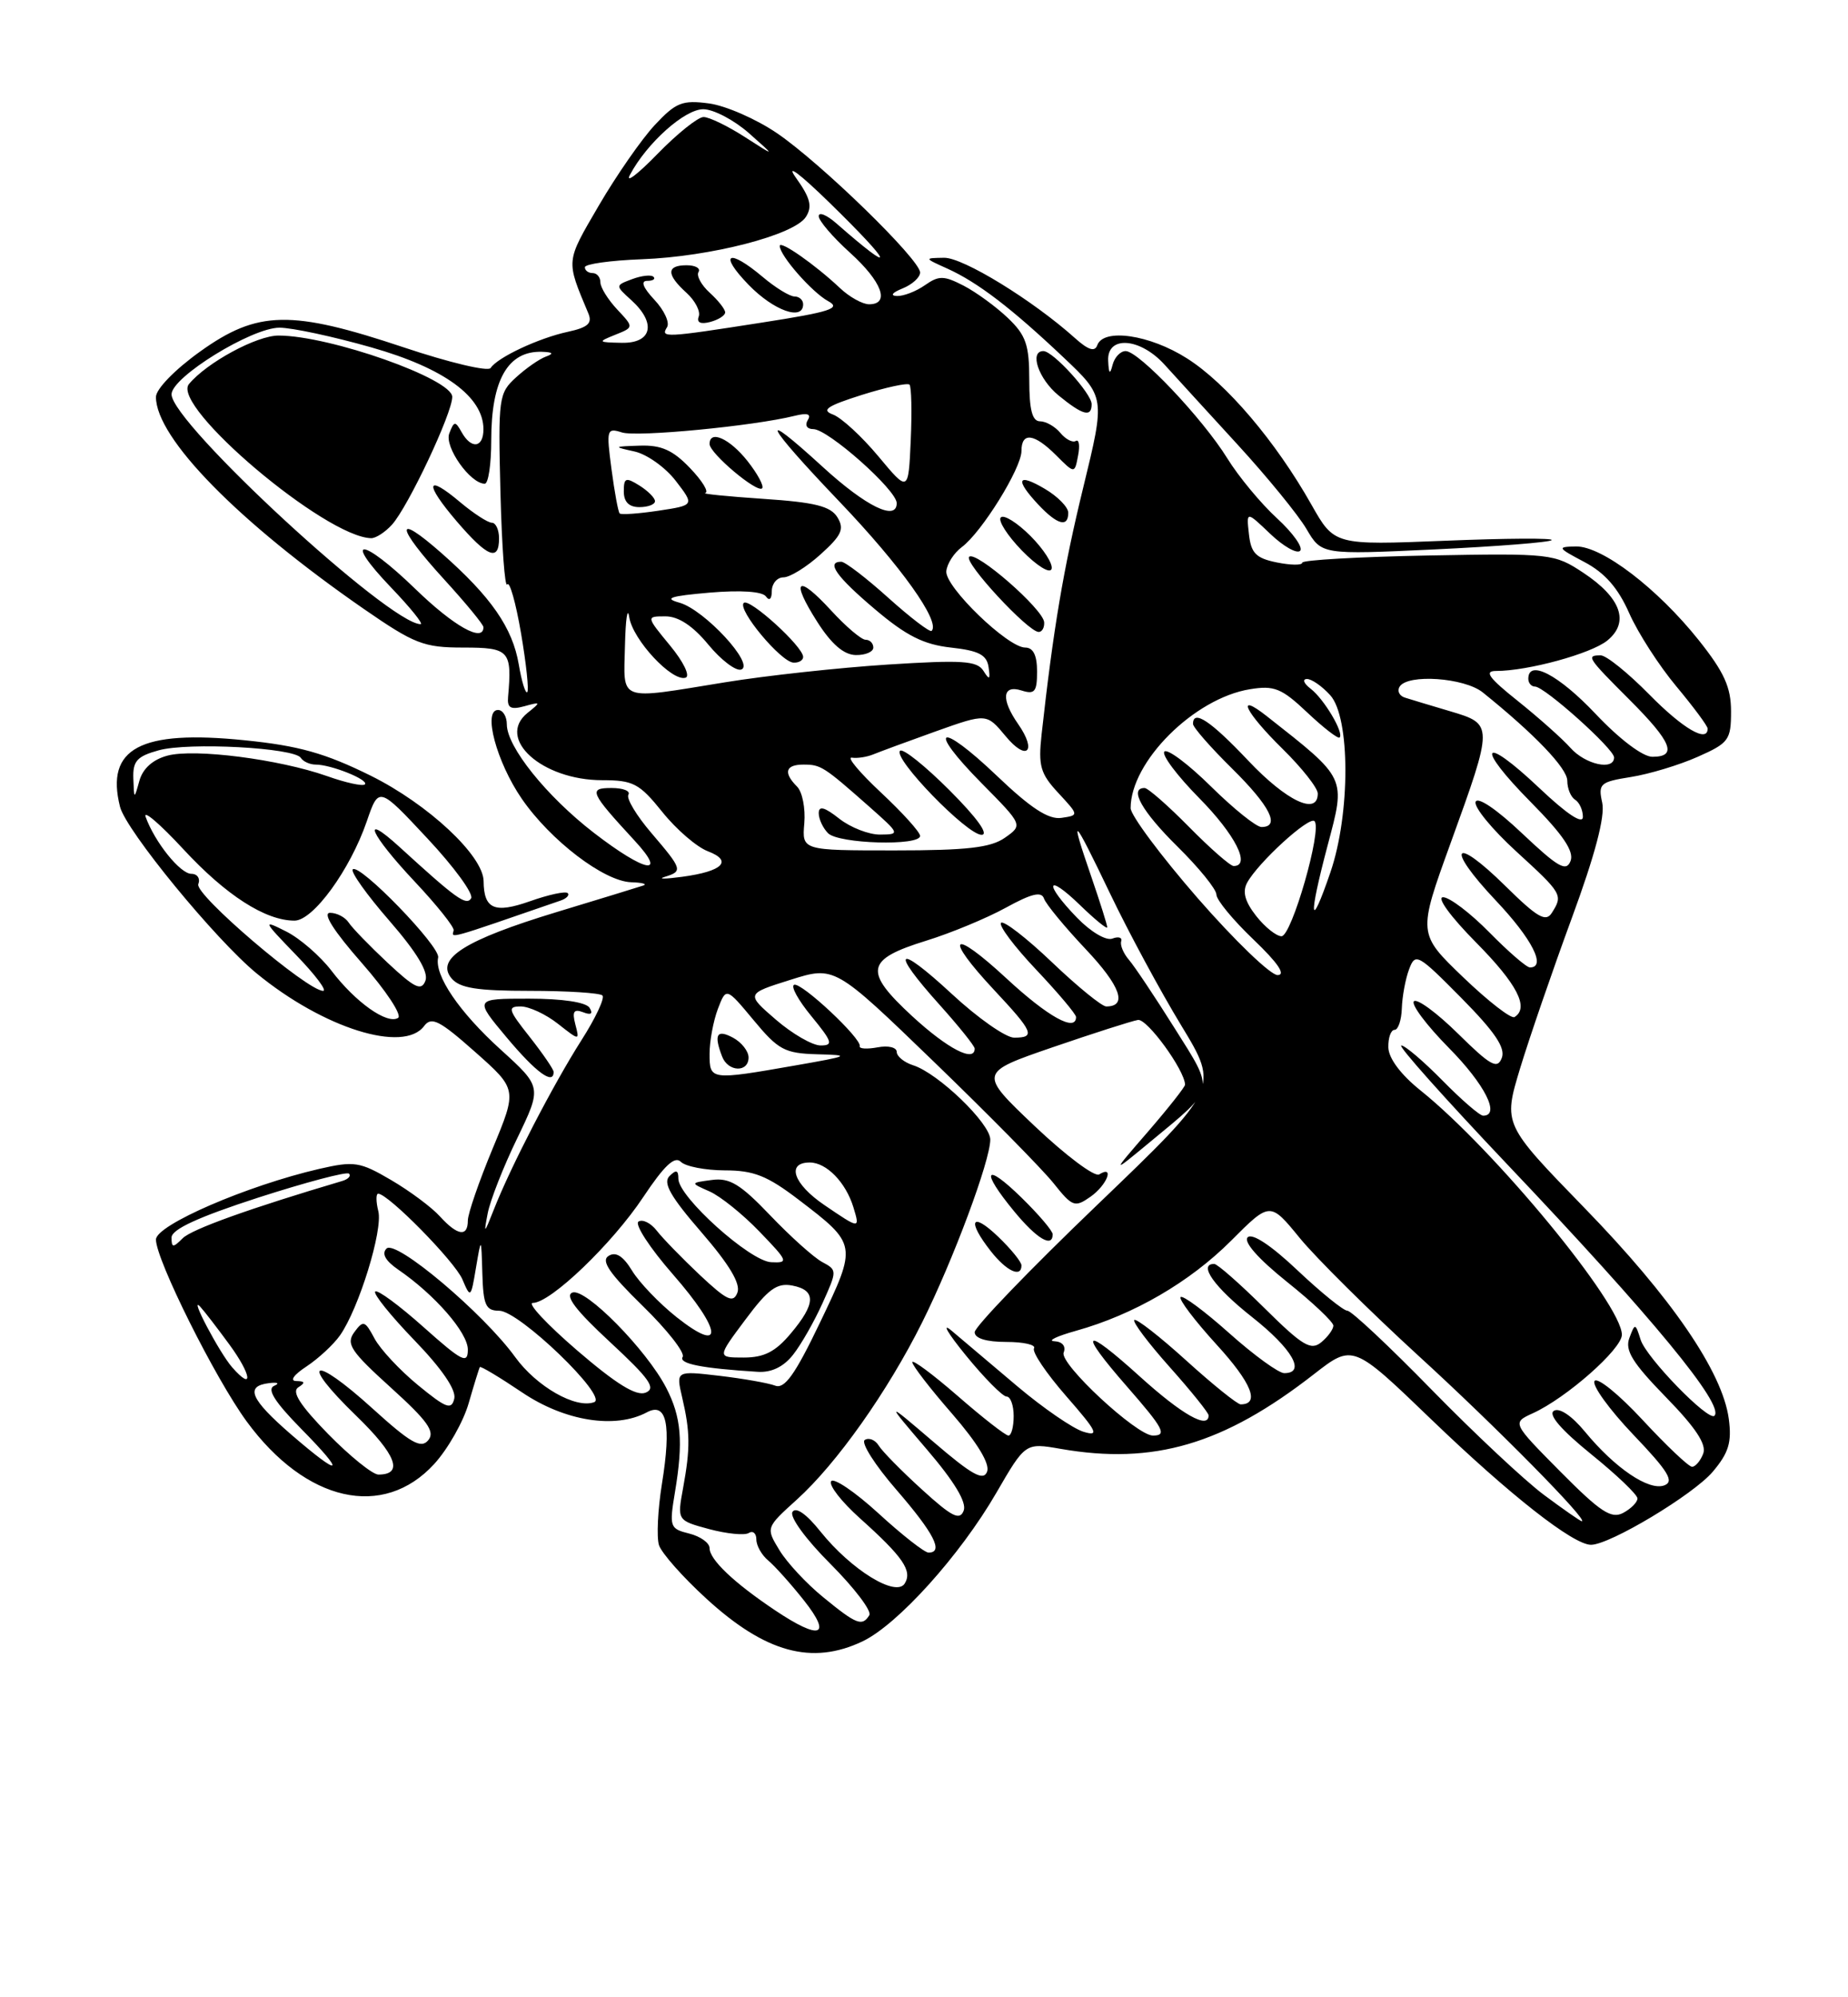 <?xml version="1.0" encoding="UTF-8" standalone="no"?>
<!DOCTYPE svg PUBLIC "-//W3C//DTD SVG 1.1//EN" "http://www.w3.org/Graphics/SVG/1.1/DTD/svg11.dtd" >
<svg xmlns="http://www.w3.org/2000/svg" xmlns:xlink="http://www.w3.org/1999/xlink" version="1.1" viewBox="0 0 237 256">
 <g >
 <path fill="currentColor"
d=" M 110.61 210.38 C 115.12 208.24 123.14 199.34 127.77 191.35 C 131.50 184.92 131.50 184.92 136.00 185.70 C 147.96 187.79 156.93 185.15 168.50 176.14 C 173.50 172.25 173.50 172.25 183.62 181.99 C 193.66 191.64 201.76 198.00 204.04 198.00 C 206.46 198.00 217.19 191.56 219.66 188.63 C 221.71 186.20 222.11 184.86 221.71 181.85 C 220.90 175.84 214.37 166.30 203.18 154.80 C 192.78 144.10 192.78 144.10 194.94 136.96 C 196.13 133.04 199.12 124.36 201.58 117.67 C 204.57 109.55 205.86 104.64 205.48 102.89 C 204.94 100.45 205.20 100.22 209.16 99.59 C 211.50 99.22 215.35 98.06 217.71 97.01 C 221.71 95.24 222.00 94.85 222.00 91.19 C 222.00 88.09 221.13 86.17 217.88 82.08 C 212.57 75.42 205.46 69.99 202.11 70.04 C 199.65 70.09 199.72 70.20 203.20 72.04 C 205.81 73.42 207.51 75.35 208.94 78.59 C 210.06 81.12 212.78 85.34 214.99 87.98 C 217.19 90.62 219.00 93.05 219.00 93.39 C 219.00 95.25 215.83 93.40 211.50 89.00 C 208.79 86.25 206.00 84.00 205.29 84.00 C 203.38 84.00 203.56 84.27 209.00 89.71 C 214.42 95.13 215.16 97.00 211.91 97.00 C 210.68 97.00 207.70 94.75 204.63 91.50 C 199.89 86.49 196.00 84.46 196.00 87.00 C 196.00 87.55 196.39 88.00 196.86 88.00 C 198.08 88.00 207.00 95.99 207.00 97.08 C 207.00 98.81 203.31 98.00 201.40 95.85 C 200.36 94.68 197.32 91.98 194.66 89.85 C 190.94 86.89 190.29 86.00 191.86 86.00 C 195.96 86.00 204.03 83.79 206.12 82.11 C 209.02 79.76 207.91 76.63 203.05 73.41 C 199.34 70.96 198.91 70.91 183.14 71.20 C 174.27 71.37 167.01 71.78 167.01 72.12 C 167.00 72.47 165.54 72.45 163.75 72.09 C 161.07 71.55 160.44 70.90 160.17 68.46 C 159.84 65.50 159.84 65.50 162.91 68.43 C 164.60 70.04 166.32 71.01 166.74 70.60 C 167.15 70.18 165.81 68.30 163.76 66.42 C 161.70 64.53 158.84 61.08 157.40 58.75 C 154.23 53.63 146.05 45.00 144.36 45.00 C 143.69 45.00 142.94 45.79 142.69 46.75 C 142.35 48.07 142.20 47.94 142.12 46.25 C 141.95 42.97 146.20 43.26 149.36 46.75 C 150.73 48.26 154.95 52.88 158.73 57.00 C 162.51 61.12 166.48 65.98 167.55 67.80 C 169.49 71.10 169.49 71.10 183.99 70.42 C 191.97 70.04 198.72 69.51 199.00 69.23 C 199.28 68.95 193.12 68.99 185.31 69.31 C 171.13 69.88 171.13 69.88 168.19 64.69 C 163.61 56.58 157.27 49.12 152.22 45.93 C 147.44 42.89 141.51 42.03 140.72 44.25 C 140.41 45.13 139.56 44.86 137.89 43.36 C 132.49 38.51 123.52 33.00 121.08 33.04 C 118.50 33.08 118.50 33.08 121.50 34.43 C 125.39 36.19 129.73 39.51 136.38 45.80 C 141.75 50.88 141.75 50.88 138.93 62.45 C 136.37 72.93 135.07 80.68 133.58 94.14 C 133.14 98.17 133.42 99.16 135.73 101.64 C 138.38 104.50 138.38 104.50 136.12 104.83 C 134.47 105.07 132.20 103.59 127.87 99.46 C 120.40 92.34 118.73 93.14 125.90 100.40 C 131.19 105.75 131.19 105.75 128.87 107.38 C 127.05 108.65 124.02 109.00 114.70 109.00 C 102.85 109.00 102.85 109.00 103.15 105.52 C 103.31 103.61 102.90 101.50 102.22 100.82 C 100.43 99.03 100.73 98.00 103.04 98.00 C 105.27 98.00 105.62 98.22 111.50 103.41 C 115.42 106.88 115.45 106.95 112.88 106.97 C 111.45 106.99 109.08 106.07 107.63 104.93 C 105.74 103.44 105.00 103.24 105.00 104.23 C 105.00 104.98 105.54 106.14 106.20 106.80 C 107.56 108.16 118.00 108.46 118.00 107.14 C 118.00 106.66 115.75 104.17 112.99 101.59 C 110.24 99.02 108.55 97.00 109.24 97.11 C 109.94 97.22 111.17 97.03 112.00 96.69 C 112.83 96.35 116.43 95.02 120.01 93.74 C 126.53 91.42 126.53 91.42 128.97 94.36 C 131.68 97.64 133.04 96.33 130.57 92.80 C 128.35 89.62 128.54 87.72 131.00 88.50 C 132.70 89.04 133.00 88.68 133.00 86.07 C 133.00 83.99 132.51 83.00 131.48 83.00 C 129.24 83.00 121.21 75.24 121.36 73.23 C 121.44 72.28 122.33 70.88 123.35 70.12 C 125.90 68.23 131.00 60.01 131.00 57.80 C 131.00 55.34 132.63 55.54 135.45 58.36 C 137.82 60.73 137.82 60.73 138.26 58.39 C 138.51 57.11 138.38 56.27 137.97 56.52 C 137.56 56.77 136.67 56.31 135.99 55.49 C 135.31 54.67 134.14 54.00 133.38 54.00 C 132.38 54.00 132.00 52.53 132.00 48.69 C 132.00 44.19 131.58 42.97 129.25 40.75 C 127.74 39.31 125.19 37.45 123.59 36.62 C 121.04 35.31 120.41 35.30 118.61 36.56 C 117.48 37.35 115.87 37.97 115.03 37.94 C 114.12 37.90 114.41 37.51 115.75 36.97 C 116.99 36.47 118.00 35.55 118.00 34.93 C 118.00 33.28 105.32 20.94 99.66 17.08 C 97.01 15.27 93.08 13.55 90.94 13.26 C 87.50 12.80 86.68 13.13 83.97 16.03 C 82.29 17.83 79.06 22.47 76.80 26.34 C 72.52 33.68 72.56 33.26 75.45 40.16 C 75.99 41.44 75.40 41.97 72.82 42.53 C 69.10 43.33 63.80 45.81 62.92 47.17 C 62.60 47.66 57.60 46.47 51.80 44.53 C 37.32 39.69 33.04 39.77 25.66 45.06 C 22.43 47.37 20.00 49.87 20.00 50.88 C 20.00 56.15 30.59 66.93 46.66 78.05 C 53.16 82.54 54.35 83.00 59.41 83.00 C 65.33 83.00 65.68 83.38 65.16 89.32 C 65.03 90.74 65.49 91.00 67.25 90.52 C 69.38 89.93 69.40 89.98 67.66 91.37 C 63.57 94.66 69.50 100.00 77.24 100.00 C 81.21 100.00 82.00 100.42 84.93 104.06 C 86.72 106.30 89.35 108.56 90.76 109.10 C 94.03 110.34 92.71 111.68 87.50 112.38 C 85.30 112.68 84.29 112.68 85.25 112.39 C 87.60 111.67 87.53 111.44 83.53 106.76 C 81.62 104.53 80.30 102.33 80.59 101.86 C 80.88 101.38 79.91 101.00 78.44 101.00 C 75.42 101.00 75.64 101.52 81.39 107.75 C 85.67 112.38 82.76 111.83 76.17 106.75 C 70.10 102.07 65.00 95.72 65.00 92.85 C 65.00 91.83 64.49 91.00 63.87 91.00 C 61.89 91.00 63.68 97.67 66.91 102.37 C 70.60 107.73 77.47 112.97 80.95 113.08 C 82.35 113.12 83.05 113.31 82.50 113.50 C 81.95 113.69 76.94 115.22 71.37 116.91 C 59.65 120.47 55.82 122.87 57.90 125.39 C 58.95 126.65 61.16 127.00 67.96 127.00 C 72.75 127.00 76.93 127.27 77.26 127.59 C 77.59 127.92 76.37 130.51 74.56 133.34 C 70.94 139.02 65.50 149.52 63.35 154.99 C 62.08 158.21 62.02 158.25 62.55 155.50 C 62.87 153.85 64.56 149.54 66.32 145.92 C 69.50 139.33 69.50 139.33 64.21 134.53 C 58.89 129.71 55.69 125.01 56.19 122.73 C 56.50 121.33 46.08 110.59 45.24 111.43 C 44.93 111.73 47.05 114.70 49.94 118.02 C 53.47 122.08 54.98 124.60 54.56 125.70 C 54.04 127.06 53.20 126.66 49.73 123.42 C 47.42 121.26 45.17 118.94 44.72 118.25 C 44.27 117.56 43.19 117.00 42.33 117.00 C 41.32 117.00 42.78 119.31 46.40 123.43 C 49.50 126.96 51.60 130.13 51.05 130.47 C 49.65 131.34 45.59 128.46 42.51 124.42 C 41.07 122.54 38.46 120.27 36.70 119.39 C 33.63 117.84 33.69 117.97 37.96 122.39 C 40.41 124.92 41.98 127.00 41.44 127.00 C 39.41 127.00 24.92 114.64 25.43 113.33 C 25.71 112.60 25.31 112.00 24.54 112.00 C 23.11 112.00 19.85 107.94 18.68 104.71 C 18.32 103.73 20.50 105.59 23.52 108.85 C 28.99 114.76 34.04 118.00 37.77 118.00 C 40.16 118.00 44.90 111.49 47.04 105.27 C 48.58 100.79 48.58 100.79 54.81 107.46 C 58.24 111.12 60.76 114.58 60.42 115.14 C 59.80 116.13 58.53 115.22 51.25 108.57 C 46.15 103.92 47.46 106.91 53.19 113.00 C 56.04 116.03 58.28 118.84 58.18 119.25 C 57.93 120.30 57.07 120.54 71.89 115.43 C 72.66 115.17 73.07 114.73 72.80 114.47 C 72.53 114.20 70.36 114.67 67.98 115.51 C 63.42 117.12 62.05 116.53 62.02 112.93 C 61.98 109.67 54.89 103.06 47.52 99.41 C 41.68 96.53 38.31 95.58 31.36 94.88 C 17.99 93.52 13.51 95.91 15.39 103.40 C 16.15 106.44 27.64 120.44 32.92 124.77 C 41.49 131.80 51.77 135.02 54.39 131.51 C 55.33 130.26 56.35 130.77 60.92 134.82 C 66.34 139.62 66.34 139.62 63.17 147.24 C 61.43 151.43 60.00 155.57 60.00 156.43 C 60.00 158.59 58.67 158.39 56.41 155.90 C 55.36 154.74 52.55 152.65 50.16 151.25 C 46.15 148.90 45.44 148.79 40.94 149.82 C 31.69 151.96 20.00 157.01 20.00 158.88 C 20.00 161.46 27.61 176.71 31.65 182.21 C 39.23 192.53 49.15 194.77 55.68 187.65 C 57.43 185.74 59.43 182.22 60.11 179.84 C 60.80 177.45 61.44 175.38 61.54 175.22 C 61.64 175.07 64.08 176.53 66.96 178.47 C 72.43 182.16 78.91 183.19 82.96 181.02 C 85.50 179.66 86.12 182.59 84.89 190.19 C 84.36 193.49 84.19 197.02 84.51 198.04 C 84.84 199.06 87.58 202.16 90.62 204.93 C 98.17 211.83 104.13 213.46 110.61 210.38 Z  M 71.00 137.39 C 71.00 137.06 69.61 135.04 67.92 132.89 C 65.17 129.42 65.04 129.00 66.78 129.00 C 67.85 129.00 69.99 129.99 71.54 131.21 C 74.34 133.41 74.34 133.41 73.78 131.28 C 73.36 129.65 73.59 129.29 74.78 129.74 C 75.80 130.14 76.08 129.94 75.61 129.17 C 75.16 128.46 72.14 128.00 67.85 128.00 C 60.81 128.00 60.81 128.00 65.00 133.00 C 68.75 137.47 71.00 139.12 71.00 137.39 Z  M 121.78 101.30 C 118.64 98.16 115.79 95.88 115.43 96.23 C 114.49 97.18 124.01 107.00 125.88 107.00 C 126.87 107.00 125.30 104.82 121.78 101.30 Z  M 133.91 79.75 C 133.78 78.06 125.14 70.53 124.29 71.37 C 123.59 72.08 131.85 81.00 133.21 81.00 C 133.64 81.00 133.96 80.44 133.91 79.75 Z  M 132.15 68.69 C 130.45 66.99 128.74 65.92 128.35 66.32 C 127.96 66.71 129.17 68.62 131.05 70.56 C 132.95 72.51 134.64 73.57 134.86 72.93 C 135.07 72.30 133.85 70.39 132.15 68.69 Z  M 137.00 65.72 C 137.00 65.01 135.65 63.63 134.00 62.66 C 130.47 60.57 130.12 61.43 133.17 64.69 C 135.60 67.27 137.00 67.65 137.00 65.72 Z  M 140.00 51.80 C 140.00 50.45 135.05 45.00 133.81 45.00 C 131.97 45.00 133.19 48.58 135.75 50.68 C 138.87 53.23 140.00 53.53 140.00 51.80 Z  M 99.39 206.39 C 94.13 202.87 91.00 199.90 91.00 198.43 C 91.00 197.76 89.83 196.92 88.39 196.56 C 85.89 195.94 85.82 195.71 86.57 191.20 C 87.64 184.77 87.38 181.63 85.44 177.88 C 82.91 172.99 75.07 165.04 73.41 165.67 C 72.40 166.06 73.85 167.96 78.24 172.02 C 83.32 176.73 84.18 177.95 82.80 178.50 C 81.59 178.98 79.04 177.40 74.02 173.09 C 70.13 169.74 67.57 167.00 68.33 167.00 C 70.61 167.00 78.54 159.40 82.51 153.41 C 85.19 149.39 86.53 148.13 87.31 148.91 C 87.91 149.51 90.45 150.00 92.95 150.01 C 96.66 150.01 98.40 150.70 102.41 153.76 C 109.94 159.50 109.94 159.55 105.17 169.50 C 101.97 176.18 100.62 178.07 99.41 177.60 C 98.54 177.27 95.32 176.70 92.26 176.34 C 86.69 175.69 86.69 175.69 87.48 179.09 C 88.52 183.53 88.54 185.61 87.61 190.69 C 86.84 194.88 86.84 194.88 90.95 195.99 C 93.20 196.59 95.49 196.82 96.02 196.49 C 96.56 196.15 97.00 196.53 97.00 197.32 C 97.00 198.11 97.69 199.33 98.54 200.03 C 99.38 200.73 101.45 203.04 103.12 205.15 C 106.76 209.75 105.18 210.27 99.39 206.39 Z  M 101.71 173.64 C 102.74 172.34 104.43 169.37 105.48 167.04 C 107.37 162.85 107.37 162.79 105.45 161.76 C 104.38 161.19 101.38 158.50 98.79 155.79 C 94.95 151.77 93.57 150.93 91.29 151.24 C 88.50 151.61 88.50 151.61 91.00 152.71 C 92.38 153.32 95.26 155.63 97.40 157.86 C 101.08 161.67 101.17 161.89 98.90 161.78 C 96.18 161.66 87.00 153.40 87.00 151.09 C 87.00 149.97 86.72 149.88 85.85 150.75 C 84.99 151.61 86.01 153.40 89.96 157.95 C 93.53 162.08 95.01 164.54 94.57 165.68 C 94.04 167.06 93.24 166.69 89.75 163.42 C 87.46 161.26 84.97 158.70 84.22 157.73 C 83.47 156.76 82.42 156.24 81.89 156.57 C 81.35 156.90 83.33 159.95 86.30 163.34 C 92.62 170.57 92.90 173.67 86.78 168.83 C 84.56 167.07 81.99 164.39 81.07 162.88 C 79.92 160.99 78.98 160.39 78.05 160.97 C 77.04 161.59 78.14 163.20 82.42 167.38 C 85.57 170.45 87.87 173.39 87.55 173.92 C 87.01 174.79 89.97 175.38 97.18 175.83 C 98.94 175.94 100.49 175.19 101.71 173.64 Z  M 105.61 204.75 C 103.46 203.01 100.92 200.28 99.96 198.69 C 98.21 195.81 98.21 195.81 102.19 192.21 C 107.32 187.57 113.83 178.37 118.26 169.50 C 122.25 161.50 127.00 148.76 127.00 146.06 C 127.00 143.99 120.31 137.55 117.11 136.54 C 115.95 136.17 115.00 135.39 115.00 134.82 C 115.00 134.24 113.90 133.98 112.55 134.24 C 111.20 134.49 110.17 134.43 110.26 134.10 C 110.53 133.13 102.81 125.90 101.85 126.22 C 101.37 126.38 102.36 128.19 104.06 130.25 C 106.75 133.53 106.90 134.00 105.24 134.00 C 104.19 134.00 101.61 132.51 99.50 130.69 C 95.67 127.38 95.67 127.38 101.36 125.59 C 107.04 123.80 107.04 123.80 119.77 136.09 C 126.77 142.85 133.67 149.85 135.10 151.64 C 137.53 154.69 137.84 154.80 139.85 153.39 C 141.97 151.91 142.99 149.27 140.96 150.53 C 140.38 150.88 136.67 148.10 132.70 144.34 C 125.50 137.50 125.50 137.50 135.00 134.23 C 140.22 132.44 145.15 130.86 145.94 130.73 C 147.11 130.54 151.92 137.14 151.98 139.02 C 151.99 139.30 149.86 142.00 147.25 145.02 C 142.50 150.50 142.50 150.50 147.60 146.28 C 155.95 139.38 155.82 140.01 150.63 131.77 C 148.12 127.77 145.48 123.83 144.78 123.02 C 144.08 122.21 143.63 121.14 143.79 120.65 C 143.95 120.16 143.44 120.00 142.66 120.30 C 141.86 120.61 139.89 119.45 138.12 117.62 C 133.84 113.20 134.16 111.80 138.50 116.00 C 140.43 117.87 142.00 119.15 142.00 118.85 C 142.00 118.56 141.10 115.70 140.00 112.50 C 137.09 104.06 137.52 104.42 142.35 114.50 C 144.72 119.45 148.84 127.09 151.51 131.47 C 156.35 139.44 156.35 139.44 140.68 154.47 C 132.05 162.74 125.00 170.06 125.00 170.75 C 125.00 171.54 126.48 172.00 129.06 172.00 C 131.29 172.00 132.89 172.37 132.61 172.82 C 132.33 173.28 134.19 176.03 136.74 178.95 C 140.72 183.50 141.03 184.15 138.94 183.51 C 137.60 183.10 133.80 180.49 130.50 177.71 C 127.20 174.92 123.40 171.71 122.05 170.57 C 120.70 169.43 121.53 170.86 123.89 173.75 C 126.25 176.64 128.59 179.00 129.09 179.00 C 129.59 179.00 130.00 180.12 130.00 181.50 C 130.00 182.88 129.70 184.00 129.33 184.00 C 128.96 184.00 126.03 181.72 122.83 178.93 C 119.62 176.14 117.00 174.20 117.00 174.60 C 117.00 175.01 119.29 177.98 122.10 181.20 C 125.36 184.96 126.98 187.62 126.59 188.63 C 126.12 189.86 124.66 189.05 119.75 184.84 C 113.50 179.50 113.50 179.50 118.85 185.76 C 122.39 189.89 124.00 192.56 123.59 193.62 C 123.09 194.93 122.08 194.42 118.24 190.92 C 115.63 188.55 113.13 186.01 112.69 185.28 C 112.24 184.55 111.44 184.23 110.91 184.56 C 110.37 184.89 112.20 187.77 114.97 190.96 C 119.79 196.53 121.06 199.00 119.08 199.00 C 118.57 199.00 115.68 196.74 112.66 193.97 C 109.63 191.20 106.90 189.36 106.59 189.86 C 106.27 190.37 107.93 192.49 110.26 194.58 C 115.82 199.56 117.03 201.33 116.03 202.96 C 114.91 204.76 109.17 201.22 105.22 196.30 C 103.42 194.04 102.06 193.10 101.63 193.79 C 101.24 194.42 103.37 197.33 106.52 200.47 C 109.58 203.54 111.82 206.49 111.49 207.02 C 110.58 208.50 109.85 208.22 105.61 204.75 Z  M 131.00 162.19 C 131.00 161.74 129.65 160.08 128.00 158.50 C 124.57 155.22 123.97 156.43 127.07 160.37 C 129.09 162.94 131.00 163.82 131.00 162.19 Z  M 135.00 158.20 C 135.00 157.76 133.20 155.65 131.00 153.50 C 126.27 148.88 125.70 149.97 130.07 155.27 C 132.97 158.79 135.00 159.99 135.00 158.20 Z  M 198.00 191.60 C 195.53 189.76 189.05 183.69 183.61 178.13 C 178.17 172.56 173.31 168.00 172.80 168.00 C 172.30 168.00 169.42 165.67 166.41 162.83 C 163.04 159.64 160.59 158.01 160.01 158.59 C 159.44 159.16 161.36 161.34 165.04 164.29 C 168.32 166.91 171.00 169.44 171.00 169.91 C 171.00 170.37 170.30 171.34 169.45 172.04 C 168.12 173.14 167.05 172.50 162.17 167.67 C 159.02 164.55 156.12 162.00 155.72 162.00 C 153.61 162.00 155.74 165.00 160.56 168.80 C 165.73 172.88 167.53 176.00 164.70 176.00 C 163.98 176.00 160.81 173.70 157.65 170.88 C 154.49 168.06 151.69 165.98 151.41 166.25 C 151.14 166.53 153.22 169.27 156.03 172.35 C 160.52 177.26 161.62 180.00 159.11 180.00 C 158.69 180.00 155.54 177.47 152.13 174.38 C 148.71 171.28 145.71 168.95 145.47 169.19 C 145.23 169.44 147.27 172.15 150.02 175.23 C 152.76 178.30 155.00 181.09 155.00 181.41 C 155.00 183.25 151.60 181.33 146.17 176.42 C 138.91 169.85 138.15 170.42 144.50 177.68 C 149.23 183.09 149.72 184.00 147.86 184.00 C 145.77 184.00 135.86 174.80 136.41 173.37 C 136.73 172.55 136.25 171.96 135.22 171.91 C 134.27 171.86 135.53 171.26 138.00 170.57 C 145.38 168.51 152.57 164.34 157.88 159.03 C 162.88 154.02 162.88 154.02 166.69 158.68 C 168.79 161.24 175.63 168.02 181.90 173.76 C 191.82 182.81 203.89 195.05 202.85 194.98 C 202.66 194.96 200.47 193.44 198.00 191.60 Z  M 200.12 188.63 C 193.91 182.36 193.91 182.36 196.58 181.14 C 200.88 179.19 208.00 172.91 208.00 171.08 C 208.00 167.17 191.66 147.36 182.16 139.75 C 179.65 137.74 178.08 135.64 178.05 134.25 C 178.02 133.01 178.38 132.00 178.85 132.00 C 179.31 132.00 179.73 130.76 179.78 129.25 C 179.83 127.74 180.24 125.48 180.71 124.24 C 181.51 122.09 181.82 122.26 187.41 127.91 C 191.71 132.26 193.10 134.31 192.60 135.60 C 192.03 137.08 191.17 136.61 186.99 132.49 C 184.27 129.81 181.72 127.94 181.33 128.34 C 180.94 128.73 182.95 131.41 185.81 134.31 C 190.42 138.97 192.46 143.00 190.21 143.00 C 189.77 143.00 187.43 140.97 185.00 138.50 C 182.57 136.03 180.19 134.00 179.71 134.00 C 179.22 134.00 185.35 140.86 193.31 149.25 C 211.89 168.81 221.21 180.12 219.87 181.46 C 219.11 182.22 211.14 174.03 210.41 171.73 C 209.73 169.57 209.68 169.56 208.96 171.50 C 208.37 173.08 209.35 174.67 213.64 179.07 C 217.46 182.98 218.89 185.14 218.43 186.32 C 218.08 187.24 217.43 188.00 217.00 188.00 C 216.57 188.00 213.72 185.30 210.66 182.00 C 207.61 178.71 204.83 176.46 204.49 177.01 C 204.15 177.56 206.39 180.66 209.47 183.89 C 213.95 188.58 214.75 189.88 213.45 190.38 C 211.48 191.13 207.13 188.19 203.27 183.51 C 201.58 181.46 199.99 180.39 199.28 180.83 C 198.51 181.30 200.20 183.26 204.05 186.38 C 207.32 189.02 210.00 191.58 210.00 192.06 C 210.00 192.54 209.18 193.37 208.17 193.91 C 206.65 194.72 205.26 193.81 200.12 188.63 Z  M 42.09 183.81 C 38.49 180.12 37.37 178.38 38.25 177.82 C 39.19 177.23 39.12 177.03 38.00 177.01 C 37.12 177.00 37.66 176.22 39.31 175.14 C 40.85 174.12 42.78 172.33 43.61 171.15 C 46.03 167.69 49.12 157.68 48.52 155.25 C 48.21 154.01 48.21 153.00 48.50 153.00 C 49.78 153.00 58.32 161.68 59.30 163.98 C 60.34 166.43 60.39 166.40 61.04 162.50 C 61.72 158.50 61.72 158.50 61.86 163.25 C 61.98 167.30 62.30 168.00 64.02 168.00 C 66.57 168.00 78.04 179.05 76.20 179.72 C 73.83 180.59 68.81 177.72 66.07 173.94 C 62.00 168.32 50.76 158.84 49.57 160.03 C 48.92 160.68 49.42 161.59 51.04 162.71 C 55.75 165.93 60.00 170.81 60.00 172.98 C 60.00 174.88 59.27 174.51 54.32 170.10 C 51.19 167.31 48.41 165.26 48.12 165.54 C 47.84 165.82 50.10 168.63 53.14 171.78 C 56.66 175.42 58.52 178.14 58.26 179.26 C 57.91 180.76 57.23 180.51 53.61 177.54 C 51.28 175.63 48.77 172.94 48.03 171.56 C 46.80 169.25 46.58 169.19 45.43 170.76 C 44.35 172.25 44.96 173.18 50.12 177.85 C 54.84 182.12 55.83 183.50 54.92 184.60 C 53.99 185.72 52.67 184.97 47.75 180.51 C 40.04 173.53 38.30 174.31 45.66 181.44 C 50.83 186.45 51.80 189.00 48.53 189.00 C 47.79 189.00 44.89 186.66 42.09 183.81 Z  M 37.31 183.84 C 32.10 179.32 31.39 177.66 34.50 177.28 C 35.62 177.14 35.91 177.30 35.15 177.63 C 34.20 178.05 35.23 179.68 38.61 183.12 C 44.50 189.09 43.82 189.47 37.31 183.84 Z  M 29.78 175.26 C 28.13 173.38 24.15 165.82 25.69 167.50 C 26.20 168.05 27.87 170.22 29.41 172.32 C 32.27 176.22 32.55 178.41 29.78 175.26 Z  M 22.00 158.62 C 22.00 157.57 25.41 156.00 33.12 153.50 C 39.24 151.53 44.48 150.14 44.76 150.43 C 45.05 150.72 44.66 151.14 43.89 151.37 C 32.07 154.87 24.59 157.55 23.43 158.71 C 22.19 159.95 22.00 159.94 22.00 158.62 Z  M 105.73 154.46 C 101.75 151.76 100.80 149.00 103.85 149.00 C 105.99 149.00 108.47 151.54 109.45 154.75 C 110.30 157.55 110.27 157.55 105.73 154.46 Z  M 91.00 135.07 C 91.00 133.45 91.48 130.87 92.06 129.33 C 93.13 126.53 93.13 126.53 96.65 130.76 C 99.82 134.58 100.63 135.01 104.83 135.13 C 109.17 135.24 108.98 135.34 102.00 136.56 C 91.08 138.47 91.00 138.46 91.00 135.07 Z  M 96.00 135.54 C 96.00 134.73 95.10 133.59 94.00 133.00 C 91.92 131.89 91.52 132.59 92.61 135.42 C 93.37 137.41 96.00 137.50 96.00 135.54 Z  M 116.99 130.25 C 110.73 124.47 111.00 122.98 118.79 120.57 C 121.93 119.60 126.52 117.70 128.98 116.35 C 132.29 114.53 133.57 114.22 133.89 115.17 C 134.13 115.88 136.54 118.80 139.25 121.67 C 143.71 126.39 144.64 129.00 141.87 129.00 C 141.31 129.00 138.18 126.45 134.92 123.34 C 131.66 120.23 128.71 117.95 128.38 118.28 C 128.05 118.62 130.08 121.32 132.89 124.29 C 135.70 127.26 138.00 129.99 138.00 130.35 C 138.00 132.33 134.40 130.34 129.06 125.39 C 122.00 118.86 120.94 119.88 127.50 126.90 C 132.54 132.28 132.84 133.00 130.06 133.00 C 128.99 133.00 125.39 130.48 122.06 127.39 C 114.95 120.81 114.05 121.62 120.50 128.79 C 122.97 131.54 125.00 134.07 125.00 134.40 C 125.00 136.23 121.52 134.42 116.99 130.25 Z  M 187.64 125.25 C 181.83 119.67 181.83 119.67 186.03 108.08 C 191.54 92.86 191.54 92.82 186.00 91.17 C 183.53 90.44 180.91 89.65 180.19 89.42 C 179.46 89.20 179.15 88.56 179.50 88.01 C 180.52 86.35 187.79 86.85 190.16 88.75 C 196.80 94.09 201.00 98.47 201.00 100.07 C 201.00 101.07 201.45 102.16 202.00 102.50 C 202.55 102.84 203.00 103.83 203.00 104.70 C 203.00 105.71 200.97 104.37 197.44 101.03 C 190.01 94.00 189.09 95.51 196.35 102.84 C 200.46 107.00 201.89 109.12 201.42 110.35 C 200.87 111.78 199.83 111.18 195.20 106.81 C 191.95 103.73 189.48 102.06 189.24 102.78 C 189.02 103.45 191.35 106.29 194.42 109.10 C 200.38 114.55 200.47 114.71 199.02 117.00 C 198.25 118.23 197.17 117.61 193.06 113.56 C 186.34 106.94 185.32 108.53 191.84 115.43 C 196.48 120.33 198.35 124.00 196.21 124.00 C 195.77 124.00 193.43 121.97 191.00 119.50 C 188.57 117.03 185.90 115.00 185.07 115.00 C 184.21 115.00 186.02 117.48 189.28 120.78 C 194.57 126.12 196.15 129.17 194.23 130.36 C 193.80 130.62 190.84 128.32 187.64 125.25 Z  M 153.60 115.12 C 148.87 109.69 145.00 104.49 145.00 103.58 C 145.00 97.62 153.15 89.50 160.30 88.34 C 163.42 87.83 164.36 88.21 167.66 91.33 C 169.74 93.29 171.60 94.73 171.80 94.53 C 172.39 93.95 169.81 89.60 168.09 88.28 C 167.21 87.61 166.99 87.05 167.60 87.03 C 168.20 87.01 169.55 87.95 170.60 89.11 C 173.18 91.96 173.19 104.32 170.62 111.81 C 167.97 119.54 167.78 117.72 170.26 108.37 C 172.60 99.56 172.76 99.89 162.47 91.80 C 158.39 88.59 159.68 91.27 164.50 96.00 C 166.97 98.43 169.00 101.00 169.00 101.71 C 169.00 104.58 165.00 102.69 160.09 97.50 C 155.25 92.38 153.00 90.89 153.00 92.79 C 153.00 93.22 155.25 95.79 158.00 98.50 C 162.88 103.31 164.24 106.00 161.78 106.00 C 161.11 106.00 158.20 103.66 155.31 100.81 C 152.41 97.95 149.73 95.94 149.33 96.33 C 148.94 96.73 150.95 99.41 153.81 102.31 C 158.41 106.97 160.46 111.00 158.21 111.00 C 157.78 111.00 155.21 108.75 152.50 106.00 C 149.79 103.25 147.22 101.00 146.79 101.00 C 144.75 101.00 146.45 104.01 151.00 108.50 C 153.75 111.21 156.00 113.98 156.00 114.66 C 156.00 115.34 158.14 117.93 160.75 120.42 C 163.88 123.41 164.94 124.96 163.85 124.98 C 162.95 124.99 158.34 120.55 153.60 115.12 Z  M 161.09 117.39 C 159.66 115.56 159.31 114.30 159.94 113.14 C 161.35 110.55 167.90 104.57 168.58 105.25 C 169.60 106.26 165.65 120.00 164.35 120.00 C 163.69 120.00 162.22 118.83 161.09 117.39 Z  M 17.10 99.80 C 17.02 97.55 17.56 96.94 20.35 96.17 C 24.17 95.11 37.78 95.84 38.58 97.14 C 38.88 97.61 39.74 98.00 40.49 98.00 C 42.48 98.00 47.37 99.97 46.79 100.54 C 46.53 100.80 44.34 100.33 41.93 99.47 C 35.79 97.31 24.96 95.92 21.48 96.85 C 19.60 97.35 18.32 98.50 17.88 100.06 C 17.20 102.50 17.20 102.49 17.10 99.80 Z  M 66.53 85.16 C 65.73 80.46 62.98 76.50 56.65 70.92 C 50.52 65.52 50.71 67.43 57.00 74.31 C 59.75 77.32 62.00 80.05 62.00 80.39 C 62.00 82.40 58.20 80.27 53.27 75.49 C 46.39 68.83 43.81 68.68 50.16 75.31 C 52.63 77.89 54.34 80.00 53.94 80.00 C 49.96 80.00 22.00 54.22 22.00 50.54 C 22.00 48.34 32.28 42.00 35.84 42.00 C 37.45 42.00 42.76 43.14 47.64 44.53 C 56.97 47.18 62.00 50.86 62.00 55.02 C 62.00 57.41 60.44 57.62 59.20 55.39 C 58.39 53.94 58.23 53.95 57.62 55.55 C 56.96 57.26 60.30 62.00 62.17 62.00 C 62.63 62.00 63.00 59.50 63.00 56.43 C 63.00 48.69 65.14 44.96 69.50 45.09 C 70.92 45.14 71.07 45.32 70.00 45.71 C 69.17 46.01 67.46 47.20 66.18 48.37 C 63.95 50.40 63.88 50.97 64.18 63.13 C 64.36 70.09 64.75 75.39 65.05 74.91 C 65.35 74.43 66.15 77.24 66.82 81.16 C 67.49 85.08 67.85 88.48 67.62 88.71 C 67.39 88.94 66.90 87.35 66.53 85.16 Z  M 64.00 69.00 C 64.00 67.90 63.58 67.00 63.08 67.00 C 62.57 67.00 60.75 65.82 59.03 64.38 C 54.61 60.65 54.38 61.92 58.58 66.83 C 62.53 71.43 64.00 72.02 64.00 69.00 Z  M 50.27 67.25 C 52.34 64.96 58.00 52.97 58.00 50.87 C 58.00 48.56 42.32 43.02 35.73 43.01 C 32.93 43.00 26.52 46.47 24.23 49.23 C 21.88 52.06 41.76 68.86 47.60 68.98 C 48.20 68.99 49.40 68.21 50.27 67.25 Z  M 80.15 82.75 C 80.23 79.31 80.48 77.68 80.70 79.11 C 81.15 82.01 86.21 87.43 87.93 86.86 C 88.54 86.65 87.65 84.82 85.94 82.75 C 82.85 79.00 82.85 79.00 85.35 79.00 C 87.01 79.00 88.86 80.22 90.83 82.61 C 92.47 84.60 94.37 86.04 95.05 85.82 C 96.87 85.21 90.34 78.14 87.14 77.25 C 85.08 76.68 85.92 76.40 91.00 75.96 C 95.02 75.62 97.78 75.81 98.23 76.45 C 98.67 77.07 98.98 76.78 98.98 75.75 C 98.99 74.79 99.67 74.00 100.48 74.00 C 101.30 74.00 103.44 72.68 105.23 71.06 C 107.94 68.62 108.31 67.81 107.40 66.31 C 106.52 64.88 104.52 64.38 97.90 63.94 C 93.28 63.63 89.92 63.29 90.44 63.19 C 90.95 63.08 90.08 61.65 88.50 60.00 C 86.29 57.69 84.81 57.03 82.06 57.12 C 78.63 57.23 78.61 57.26 81.38 57.87 C 82.96 58.22 85.34 59.91 86.66 61.63 C 89.07 64.76 89.07 64.76 84.44 65.46 C 81.90 65.84 79.66 66.00 79.47 65.81 C 79.28 65.62 78.81 63.06 78.42 60.12 C 77.75 55.04 77.81 54.81 79.77 55.43 C 81.70 56.04 96.64 54.61 101.90 53.30 C 103.56 52.89 104.08 53.06 103.59 53.85 C 103.19 54.51 103.49 55.00 104.30 55.00 C 106.19 55.00 115.00 62.81 115.00 64.49 C 115.00 66.84 111.08 64.93 105.54 59.87 C 96.99 52.05 98.04 54.24 107.67 64.31 C 115.55 72.56 120.64 79.69 119.48 80.86 C 119.26 81.08 116.76 79.17 113.93 76.63 C 111.10 74.08 108.38 72.00 107.89 72.00 C 105.91 72.00 107.26 73.91 112.21 78.09 C 116.22 81.49 118.45 82.61 121.95 83.00 C 125.51 83.39 126.55 83.93 126.78 85.50 C 127.02 87.13 126.90 87.22 126.12 85.98 C 125.30 84.69 123.42 84.57 113.83 85.18 C 107.60 85.58 98.22 86.60 93.00 87.45 C 79.07 89.71 79.98 90.04 80.15 82.75 Z  M 103.00 84.20 C 103.00 82.87 96.08 76.59 95.38 77.28 C 94.54 78.13 100.13 84.83 101.75 84.93 C 102.44 84.97 103.00 84.64 103.00 84.20 Z  M 112.00 83.00 C 112.00 82.45 111.56 82.00 111.01 82.00 C 110.47 82.00 108.48 80.31 106.59 78.25 C 102.24 73.51 101.33 74.26 104.82 79.72 C 106.64 82.57 108.22 83.93 109.75 83.96 C 110.99 83.98 112.00 83.55 112.00 83.00 Z  M 84.00 64.24 C 84.00 63.82 83.10 62.92 82.00 62.23 C 80.25 61.14 80.00 61.23 80.00 62.99 C 80.00 64.33 80.66 65.00 82.00 65.00 C 83.10 65.00 84.00 64.66 84.00 64.24 Z  M 95.87 59.10 C 93.58 56.21 91.00 55.05 91.00 56.91 C 91.00 58.10 97.10 63.23 97.74 62.59 C 98.01 62.32 97.17 60.75 95.87 59.10 Z  M 112.64 58.48 C 110.52 55.94 107.90 53.53 106.82 53.13 C 105.28 52.56 106.07 52.03 110.52 50.62 C 113.63 49.64 116.38 49.05 116.64 49.30 C 116.89 49.56 116.96 52.77 116.80 56.44 C 116.50 63.11 116.50 63.11 112.64 58.48 Z  M 78.90 42.91 C 81.30 41.95 81.30 41.95 79.15 39.66 C 77.97 38.40 77.00 36.84 77.00 36.19 C 77.00 35.53 76.55 35.00 76.00 35.00 C 75.45 35.00 75.00 34.66 75.01 34.25 C 75.01 33.84 78.29 33.38 82.30 33.23 C 91.14 32.90 101.90 30.12 103.36 27.79 C 104.20 26.46 103.92 25.36 102.08 22.79 C 100.72 20.88 102.51 22.21 106.37 25.97 C 114.61 34.01 115.11 35.51 107.25 28.62 C 106.01 27.54 105.00 27.13 105.00 27.71 C 105.00 28.29 106.80 30.39 109.00 32.38 C 113.11 36.09 114.19 39.00 111.46 39.00 C 110.61 39.00 108.92 38.06 107.71 36.91 C 104.55 33.93 100.00 30.75 100.00 31.52 C 100.00 32.76 104.16 37.49 106.21 38.60 C 107.92 39.52 106.50 39.98 97.69 41.35 C 85.21 43.30 84.68 43.32 85.55 41.93 C 85.91 41.34 85.18 39.76 83.93 38.43 C 82.46 36.86 82.13 36.00 82.99 36.00 C 83.73 36.00 84.10 35.77 83.81 35.48 C 83.53 35.19 82.30 35.32 81.09 35.77 C 78.89 36.59 78.89 36.59 80.94 38.45 C 84.21 41.40 83.64 44.01 79.75 43.94 C 76.66 43.88 76.61 43.83 78.90 42.91 Z  M 93.00 40.04 C 93.00 39.64 92.11 38.51 91.02 37.52 C 89.94 36.54 89.29 35.34 89.58 34.87 C 89.88 34.39 89.19 34.00 88.06 34.00 C 85.45 34.00 85.44 35.18 88.04 37.53 C 89.15 38.54 89.86 39.91 89.61 40.57 C 89.32 41.34 89.84 41.59 91.07 41.27 C 92.13 40.99 93.00 40.44 93.00 40.04 Z  M 103.00 39.00 C 103.00 38.45 102.50 38.00 101.89 38.00 C 101.29 38.00 99.45 36.88 97.82 35.50 C 93.39 31.77 92.10 32.48 96.00 36.50 C 99.22 39.82 103.00 41.17 103.00 39.00 Z  M 80.79 22.41 C 82.96 18.33 87.80 14.00 90.19 14.00 C 91.50 14.00 94.13 15.38 96.04 17.06 C 99.50 20.12 99.50 20.12 95.52 17.56 C 93.33 16.15 90.95 15.00 90.23 15.00 C 89.51 15.00 86.84 17.14 84.30 19.75 C 81.76 22.36 80.17 23.56 80.79 22.41 Z  M 95.58 169.16 C 98.51 165.22 99.64 164.40 101.60 164.77 C 104.69 165.36 104.64 167.09 101.41 170.92 C 99.45 173.26 97.99 174.00 95.39 174.00 C 91.96 174.00 91.96 174.00 95.58 169.16 Z "/>
</g>
</svg>